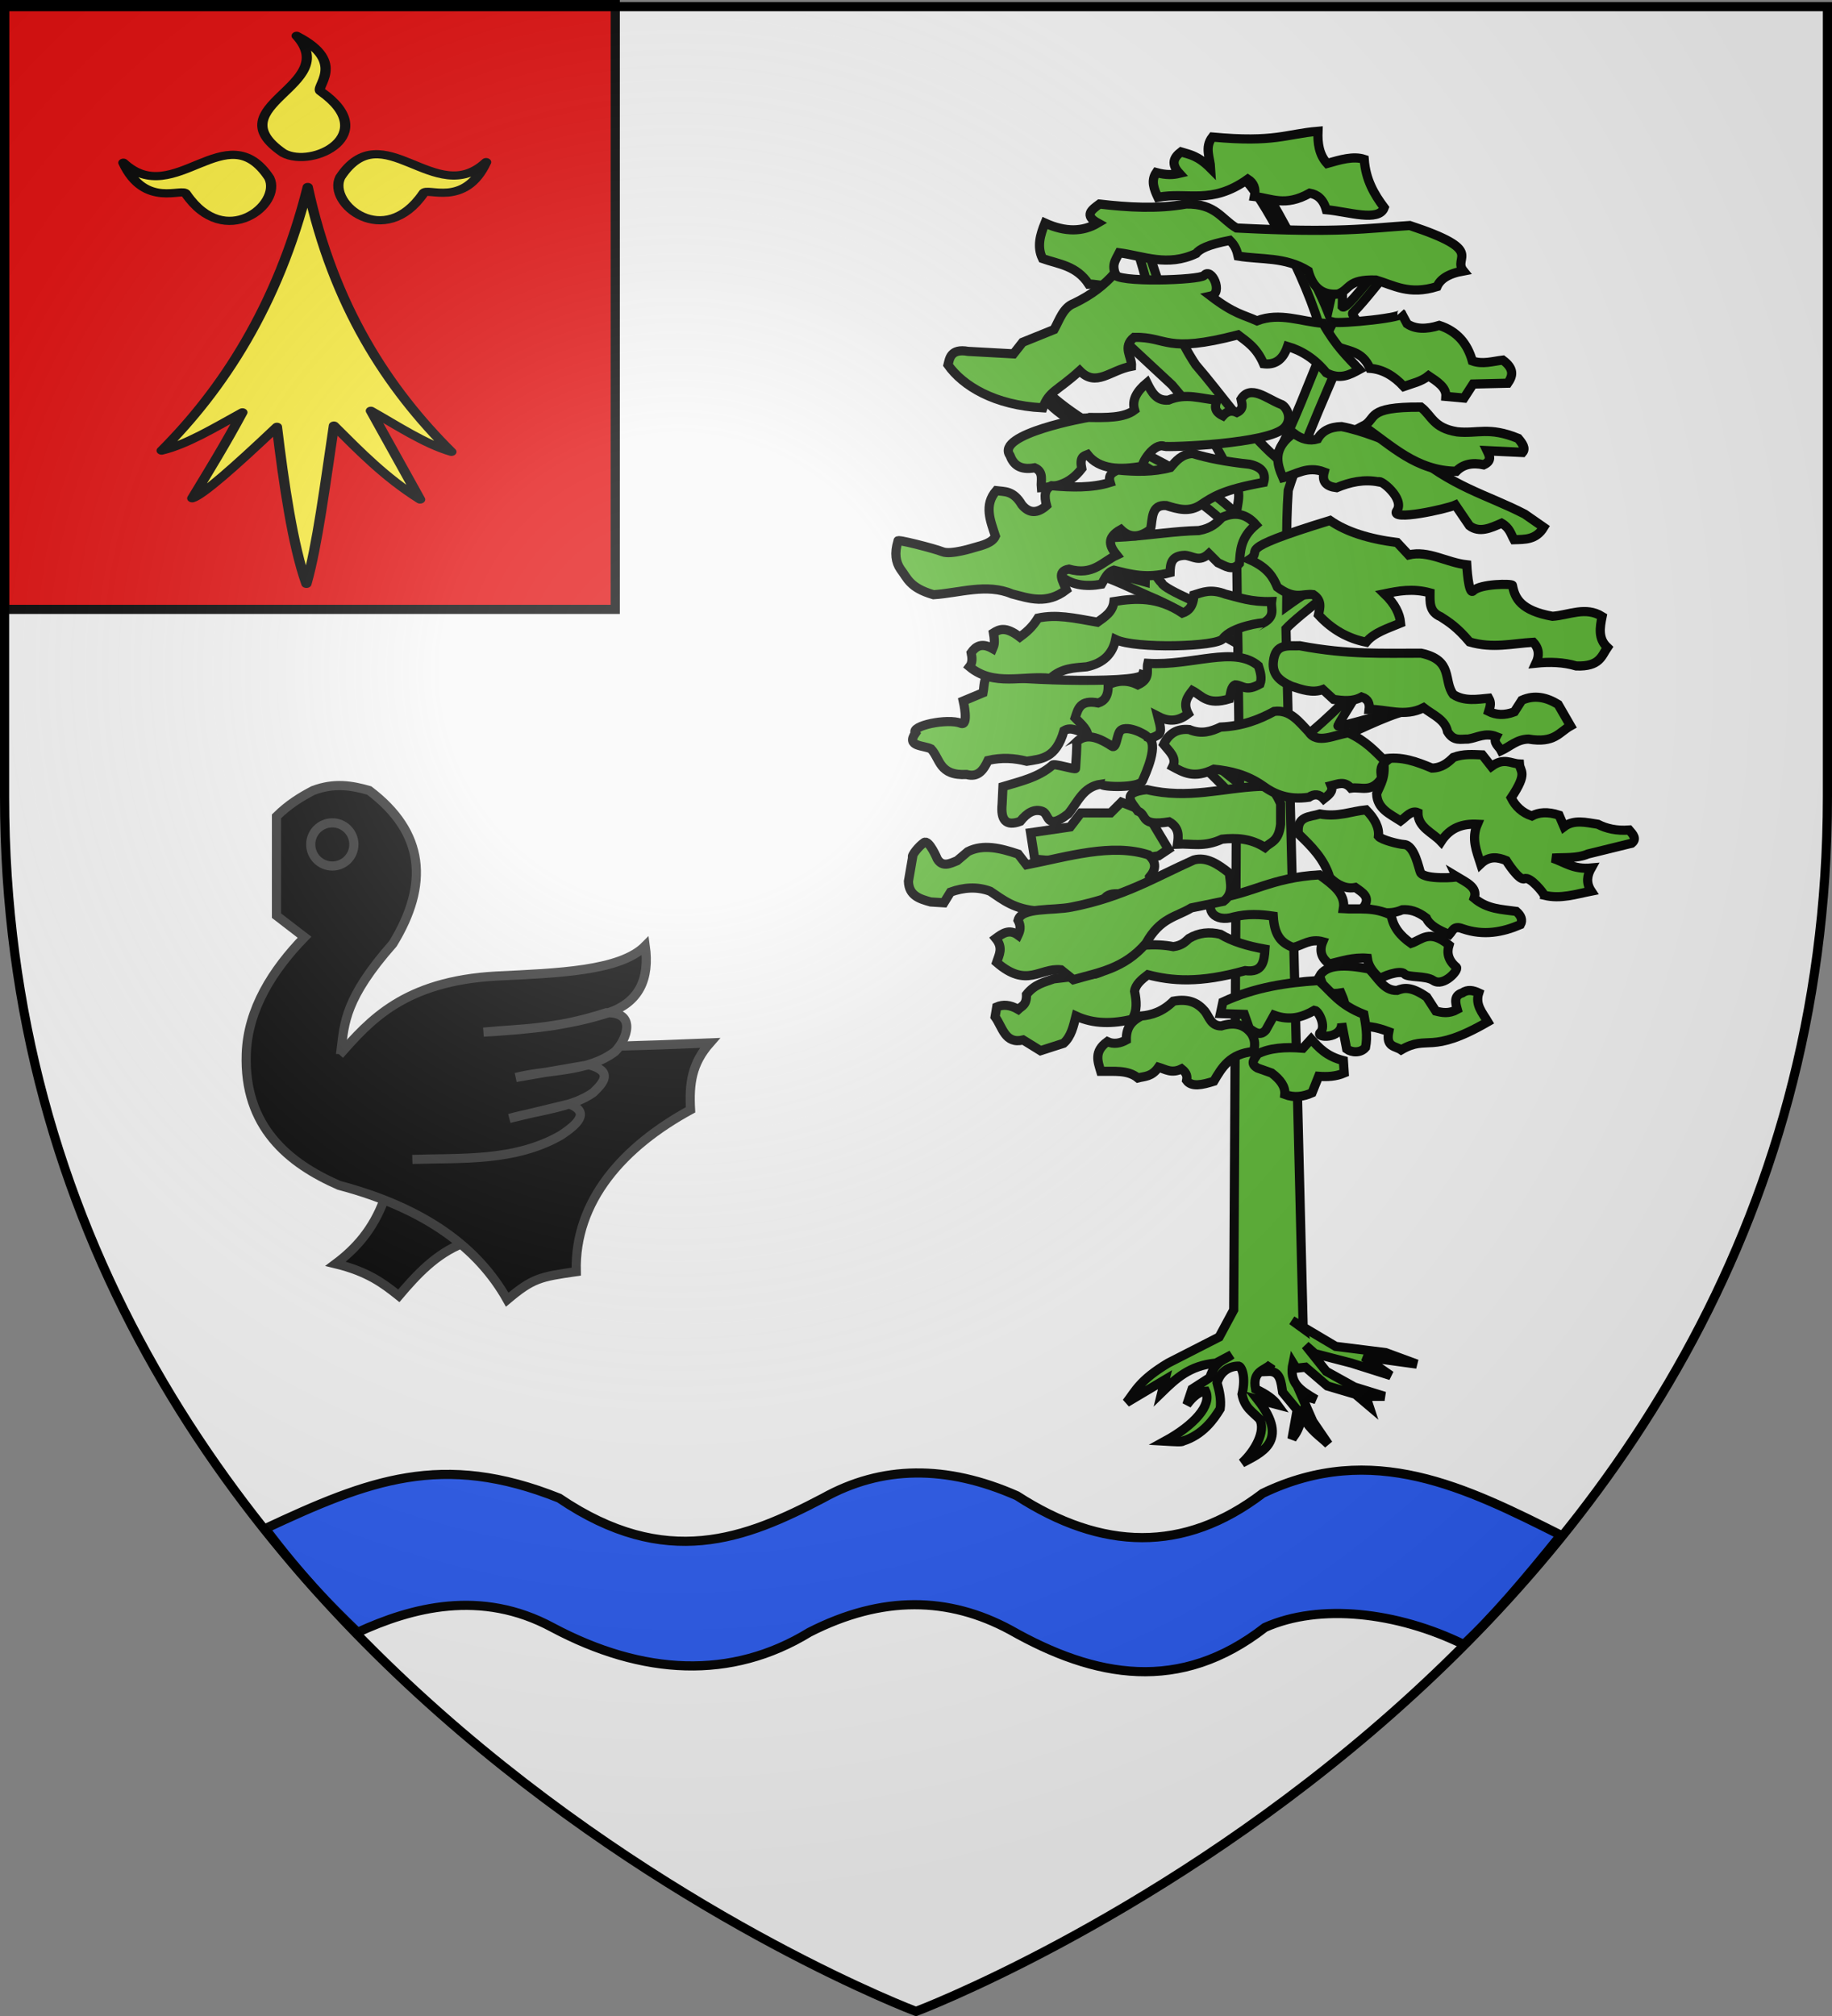 <?xml version="1.0" encoding="UTF-8" standalone="no"?>
<svg
   xmlns:dc="http://purl.org/dc/elements/1.1/"
   xmlns:cc="http://creativecommons.org/ns#"
   xmlns:rdf="http://www.w3.org/1999/02/22-rdf-syntax-ns#"
   xmlns:svg="http://www.w3.org/2000/svg"
   xmlns="http://www.w3.org/2000/svg"
   xmlns:xlink="http://www.w3.org/1999/xlink"
   xmlns:sodipodi="http://sodipodi.sourceforge.net/DTD/sodipodi-0.dtd"
   xmlns:inkscape="http://www.inkscape.org/namespaces/inkscape"
   height="660"
   width="600"
   version="1.0"
   id="svg2"
   sodipodi:version="0.32"
   inkscape:version="0.46"
   sodipodi:docname="Blason_ville_fr_Péaule_(Morbihan).svg"
   sodipodi:docbase="C:\Documents and Settings\Moi\Bureau\PROVISOIRE\HERALDIQUE\A insérer"
   inkscape:export-filename="/Users/olivier/Desktop/Blason Rouge/Blason_Vide_3D.png"
   inkscape:export-xdpi="144"
   inkscape:export-ydpi="144"
   inkscape:output_extension="org.inkscape.output.svg.inkscape">
  <rect width="100%" height="100%" fill="#808080" stroke="none"/>
  <sodipodi:namedview
     inkscape:window-height="977"
     inkscape:window-width="1280"
     inkscape:pageshadow="2"
     inkscape:pageopacity="0.0"
     guidetolerance="10.0"
     gridtolerance="10.0"
     objecttolerance="10000"
     borderopacity="1.0"
     bordercolor="#666666"
     pagecolor="#ffffff"
     id="base"
     showgrid="false"
     height="660px"
     inkscape:zoom="1.1621207"
     inkscape:cx="300.00014"
     inkscape:cy="330.00015"
     inkscape:window-x="-4"
     inkscape:window-y="-4"
     inkscape:current-layer="layer3"
     showguides="true"
     inkscape:guide-bbox="true"
     inkscape:object-paths="true"
     inkscape:snap-bbox="true"
     inkscape:snap-nodes="false"
     inkscape:object-nodes="true"
     inkscape:bbox-nodes="true"
     inkscape:snap-global="false" />
  <desc
     id="desc4">Flag of Canton of Valais (Wallis)</desc>
  <defs
     id="defs6">
    <linearGradient
       id="linearGradient2893">
      <stop
         style="stop-color:white;stop-opacity:0.314;"
         offset="0"
         id="stop2895" />
      <stop
         id="stop2897"
         offset="0.19"
         style="stop-color:white;stop-opacity:0.251;" />
      <stop
         style="stop-color:#6b6b6b;stop-opacity:0.125;"
         offset="0.6"
         id="stop2901" />
      <stop
         style="stop-color:black;stop-opacity:0.125;"
         offset="1"
         id="stop2899" />
    </linearGradient>
    <radialGradient
       inkscape:collect="always"
       xlink:href="#linearGradient2893"
       id="radialGradient3163"
       gradientUnits="userSpaceOnUse"
       gradientTransform="matrix(1.353,0,0,1.349,-77.629,-85.747)"
       cx="221.445"
       cy="226.331"
       fx="221.445"
       fy="226.331"
       r="300" />
  </defs>
  <g
     inkscape:groupmode="layer"
     id="layer3"
     inkscape:label="Fond écu"
     style="display:inline">
    <path
       id="path2855"
       style="opacity:1;fill:#ffffff;fill-opacity:0.941;fill-rule:evenodd;stroke:none;stroke-width:1px;stroke-linecap:butt;stroke-linejoin:miter;stroke-opacity:1"
       d="M 300,658.5 C 300,658.5 598.5,546.18 598.5,260.728 C 598.5,-24.723 598.5,2.176 598.5,2.176 L 1.5,2.176 L 1.5,260.728 C 1.5,546.18 300,658.5 300,658.5 z"
       sodipodi:nodetypes="cccccc" />
    <g
       id="g17683"
       inkscape:label="Fond écu"
       style="display:inline"
       transform="translate(163.485,-373.889)">
      <g
         transform="translate(1400,-5.6023842e-4)"
         id="g12820" />
      <g
         transform="translate(579.77,-597.725)"
         id="g3645">
        <g
           transform="translate(109.318,303.367)"
           id="g7133" />
      </g>
      <g
         transform="translate(-131.326,9.233)"
         id="g6129"
         style="display:inline" />
      <g
         id="g20265"
         inkscape:label="Meubles"
         style="display:inline"
         transform="translate(700,-2.8023842e-4)" />
    </g>
    <g
       id="g17704"
       inkscape:label="Reflet final"
       transform="translate(163.485,-373.889)" />
    <g
       id="g17706"
       inkscape:label="Contour final"
       transform="translate(163.485,-373.889)" />
    <rect
       style="display:inline;opacity:1;fill:#e20909;fill-opacity:1;stroke:#000000;stroke-width:3;stroke-miterlimit:4;stroke-dasharray:none;stroke-opacity:1"
       id="rect27310"
       width="200"
       height="198"
       x="1.5"
       y="1.5" />
    <path
       sodipodi:nodetypes="ccccccccccccc"
       id="path2118"
       d="M 86.885,500.424 C 120.707,484.618 144.782,475.12 183.134,490.459 C 218.139,514.167 244.213,503.74 269.54,490.459 C 288.741,479.739 309.913,479.488 333.052,489.675 C 360.838,507.628 387.733,508.564 413.55,488.891 C 449.476,471.625 480.292,487.083 511.166,502.568 C 499.284,517.293 489.006,529.396 479.377,538.371 C 457.586,527.698 432.175,524.815 414.288,532.797 C 386.471,554.462 358.654,549.387 330.837,533.581 C 310.82,522.794 289.064,522.16 265.109,534.365 C 239.543,550.039 210.483,548.546 180.919,532.797 C 157.476,520.141 134.714,526.313 117.131,534.394 C 107.725,525.293 99.049,516.579 86.885,500.424 z"
       style="display:inline;fill:#2b5df2;fill-opacity:1;fill-rule:evenodd;stroke:#000000;stroke-width:3;stroke-linecap:butt;stroke-linejoin:miter;stroke-miterlimit:4;stroke-dasharray:none;stroke-opacity:1" />
  </g>
  <g
     inkscape:groupmode="layer"
     id="layer4"
     inkscape:label="Meubles"
     style="display:inline">
    <g
       id="g32232"
       transform="matrix(1,0,0,0.8,39.503,10.911)"
       style="fill:#fcef3c;stroke:#000000;stroke-width:3.354;stroke-miterlimit:4;stroke-dasharray:none;stroke-opacity:1">
      <g
         transform="translate(-684.394,-94.79)"
         style="fill:#fcef3c;stroke:#000000;stroke-width:3.354;stroke-miterlimit:4;stroke-dasharray:none;stroke-opacity:1;display:inline"
         inkscape:label="Fond écu"
         id="g32234">
        <g
           id="g32236"
           transform="translate(1400,-5.6023842e-4)"
           style="fill:#fcef3c;stroke:#000000;stroke-width:3.354;stroke-miterlimit:4;stroke-dasharray:none;stroke-opacity:1" />
        <g
           id="g32238"
           transform="translate(579.77,-597.725)"
           style="fill:#fcef3c;stroke:#000000;stroke-width:3.354;stroke-miterlimit:4;stroke-dasharray:none;stroke-opacity:1">
          <g
             id="g32240"
             transform="translate(109.318,303.367)"
             style="fill:#fcef3c;stroke:#000000;stroke-width:3.354;stroke-miterlimit:4;stroke-dasharray:none;stroke-opacity:1" />
        </g>
        <g
           style="fill:#fcef3c;stroke:#000000;stroke-width:3.354;stroke-miterlimit:4;stroke-dasharray:none;stroke-opacity:1;display:inline"
           id="g32242"
           transform="translate(-131.326,9.233)" />
        <g
           transform="translate(700,-2.8023842e-4)"
           style="fill:#fcef3c;stroke:#000000;stroke-width:3.354;stroke-miterlimit:4;stroke-dasharray:none;stroke-opacity:1;display:inline"
           inkscape:label="Meubles"
           id="g32244" />
      </g>
      <g
         transform="translate(-684.394,-94.79)"
         style="fill:#fcef3c;stroke:#000000;stroke-width:3.354;stroke-miterlimit:4;stroke-dasharray:none;stroke-opacity:1;display:inline"
         inkscape:label="Meubles"
         id="g32246">
        <g
           id="g50302"
           transform="translate(3633.79,816.71)"
           style="fill:#fcef3c;stroke:#000000;stroke-width:3.354;stroke-miterlimit:4;stroke-dasharray:none;stroke-opacity:1" />
        <g
           id="g50306"
           transform="translate(2813.56,218.986)"
           style="fill:#fcef3c;stroke:#000000;stroke-width:3.354;stroke-miterlimit:4;stroke-dasharray:none;stroke-opacity:1">
          <g
             id="g50308"
             transform="translate(109.318,303.367)"
             style="fill:#fcef3c;stroke:#000000;stroke-width:3.354;stroke-miterlimit:4;stroke-dasharray:none;stroke-opacity:1" />
        </g>
        <g
           style="fill:#fcef3c;stroke:#000000;stroke-width:3.354;stroke-miterlimit:4;stroke-dasharray:none;stroke-opacity:1;display:inline"
           id="g50310"
           transform="translate(2102.465,825.944)" />
        <g
           transform="translate(2933.79,816.711)"
           style="fill:#fcef3c;stroke:#000000;stroke-width:3.354;stroke-miterlimit:4;stroke-dasharray:none;stroke-opacity:1;display:inline"
           inkscape:label="Meubles"
           id="g50312" />
        <g
           id="g4387"
           inkscape:label="Meubles"
           style="fill:#fcef3c;stroke:#000000;stroke-width:3.354;stroke-miterlimit:4;stroke-dasharray:none;stroke-opacity:1;display:inline"
           transform="translate(2233.79,816.711)" />
        <g
           inkscape:tile-y0="35.930804"
           inkscape:tile-x0="55.51442"
           id="use18536"
           style="fill:#fcef3c;stroke:#000000;stroke-width:4.83;stroke-miterlimit:4;stroke-dasharray:none;stroke-opacity:1;display:inline"
           transform="matrix(0.694,0,0,0.694,483.951,63.552)">
          <g
             id="g4543"
             style="fill:#fcef3c;fill-opacity:1;stroke:#000000;stroke-width:4.83;stroke-miterlimit:4;stroke-dasharray:none;stroke-opacity:1">
            <path
               id="path4545"
               style="fill:#fcef3c;fill-opacity:1;fill-rule:evenodd;stroke:#000000;stroke-width:4.83;stroke-linecap:round;stroke-linejoin:round;stroke-miterlimit:4;stroke-dasharray:none;stroke-opacity:1"
               d="M 377.128,135.622 C 363.027,205.733 336.74,255.374 308.184,291.061 C 320.054,287.499 333.399,277.371 346.301,268.511 C 338.411,286.896 330.52,302.956 322.63,319.179 C 327.341,317.431 342.291,301.057 362.595,277.033 C 365.778,310.06 370.082,347.255 376.512,369.649 C 381.631,347.291 385.418,310.285 389.481,276.307 C 401.722,291.501 413.611,306.872 430.173,319.905 L 406.92,267.587 C 418.927,275.985 432.195,287.102 444.927,291.788 C 414.738,254.32 389.317,205.741 377.128,135.622 z" />
            <path
               id="path4547"
               style="fill:#fcef3c;fill-opacity:1;fill-rule:evenodd;stroke:#000000;stroke-width:4.83;stroke-linecap:round;stroke-linejoin:round;stroke-miterlimit:4;stroke-dasharray:none;stroke-opacity:1"
               d="M 319.723,139.698 C 318.427,135.62 300.185,148.673 290.128,121.31 C 314.12,148.894 338.908,92.269 358.962,130.251 C 365.151,145.922 338.04,173.112 319.723,139.698 z" />
            <path
               id="path4549"
               style="fill:#fcef3c;fill-opacity:1;fill-rule:evenodd;stroke:#000000;stroke-width:4.83;stroke-linecap:round;stroke-linejoin:round;stroke-miterlimit:4;stroke-dasharray:none;stroke-opacity:1;display:inline"
               d="M 431.716,139.348 C 433.012,135.27 451.253,148.323 461.311,120.961 C 437.319,148.545 412.53,91.919 392.477,129.902 C 386.288,145.572 413.399,172.762 431.716,139.348 z" />
            <path
               id="path4551"
               style="fill:#fcef3c;fill-opacity:1;fill-rule:evenodd;stroke:#000000;stroke-width:4.83;stroke-linecap:round;stroke-linejoin:round;stroke-miterlimit:4;stroke-dasharray:none;stroke-opacity:1;display:inline"
               d="M 383.382,79.375 C 379.685,77.221 396.403,62.265 371.894,46.481 C 393.58,75.912 332.91,87.752 365.604,115.608 C 379.547,125.066 411.996,104.539 383.382,79.375 z" />
          </g>
        </g>
      </g>
      <g
         transform="translate(-684.394,-94.79)"
         inkscape:label="Reflet final"
         id="g32260"
         style="fill:#fcef3c;stroke:#000000;stroke-width:3.354;stroke-miterlimit:4;stroke-dasharray:none;stroke-opacity:1" />
      <g
         transform="translate(-684.394,-94.79)"
         inkscape:label="Contour final"
         id="g32262"
         style="fill:#fcef3c;stroke:#000000;stroke-width:3.354;stroke-miterlimit:4;stroke-dasharray:none;stroke-opacity:1" />
    </g>
    <g
       id="g5197"
       style="fill:#000000;fill-opacity:1;stroke:#313131;stroke-width:2.938;stroke-miterlimit:4;stroke-dasharray:none;stroke-opacity:1;display:inline"
       transform="matrix(1.021,0,0,1.021,272.777,108.321)">
      <path
         id="path5199"
         style="fill:#000000;fill-opacity:1;fill-rule:evenodd;stroke:#313131;stroke-width:2.938;stroke-linecap:butt;stroke-linejoin:miter;stroke-miterlimit:4;stroke-dasharray:none;stroke-opacity:1"
         d="M -143.977,278.607 C -147.544,288.266 -153.145,294.367 -159.506,299.137 C -149.13,301.654 -144.122,305.513 -139.239,309.403 C -133.405,302.525 -127.306,295.98 -118.708,292.557 L -118.445,278.87 L -143.977,278.607 z" />
      <path
         id="path5201"
         style="fill:#000000;fill-opacity:1;fill-rule:evenodd;stroke:#313131;stroke-width:2.938;stroke-linecap:butt;stroke-linejoin:miter;stroke-miterlimit:4;stroke-dasharray:none;stroke-opacity:1"
         d="M -178.483,155.681 C -174.563,151.799 -170.643,149.436 -166.723,147.379 C -159.864,144.79 -154.209,145.812 -148.736,147.379 C -130.859,160.875 -129.497,177.468 -141.126,196.497 C -156.489,213.939 -156.683,221.901 -157.729,230.395 C -120.393,230.402 -82.238,230.136 -39.432,228.319 C -45.276,234.968 -46.123,241.346 -45.659,249.765 C -67.158,261.499 -82.897,278.88 -82.324,301.65 C -93.971,303.321 -96.292,303.774 -104.461,310.643 C -113.768,294.081 -130.68,281.322 -158.421,273.978 C -174.568,266.921 -189.01,255.202 -188.168,231.778 C -187.654,217.466 -179.676,204.894 -169.49,194.421 L -178.483,187.504 L -178.483,155.681 z" />
      <path
         id="path5203"
         style="fill:#000000;fill-opacity:1;fill-rule:nonzero;stroke:#313131;stroke-width:2.938;stroke-linecap:butt;stroke-linejoin:miter;marker:none;marker-start:none;marker-mid:none;marker-end:none;stroke-miterlimit:4;stroke-dasharray:none;stroke-dashoffset:0;stroke-opacity:1;visibility:visible;display:inline;overflow:visible"
         transform="translate(2,0)"
         d="M -155.654,164.674 C -155.651,168.497 -158.749,171.598 -162.572,171.598 C -166.395,171.598 -169.493,168.497 -169.49,164.674 C -169.493,160.851 -166.395,157.751 -162.572,157.751 C -158.749,157.751 -155.651,160.851 -155.654,164.674 z" />
      <path
         id="path5205"
         style="fill:#000000;fill-opacity:1;fill-rule:evenodd;stroke:#313131;stroke-width:2.938;stroke-linecap:butt;stroke-linejoin:miter;stroke-miterlimit:4;stroke-dasharray:none;stroke-opacity:1"
         d="M -158.235,232.123 C -148.562,221.179 -137.594,208.506 -107.92,206.874 C -88.319,205.924 -68.194,205.299 -60.186,197.189 C -58.689,207.893 -62.217,215.298 -71.947,218.634 C -85.103,222.894 -98.569,224.058 -112.071,224.86 C -99.888,223.678 -89.399,224.068 -72.639,218.634 C -62.89,218.357 -65.951,227.098 -69.871,231.087 C -78.931,237.878 -91.05,236.716 -101.694,239.388 L -78.173,235.335 C -70.513,237.451 -73.388,240.905 -76.823,244.197 C -83.477,249.04 -94.528,249.953 -103.769,252.532 L -84.531,247.889 C -77.636,250.594 -82.109,254.512 -87.2,257.901 C -102.035,266.424 -119.191,265.149 -134.9,265.676" />
    </g>
    <g
       style="fill:#000000;fill-opacity:1;stroke:#313131;stroke-width:2.288;stroke-miterlimit:4;stroke-dasharray:none;stroke-opacity:1"
       id="g5207"
       inkscape:label="Meubles"
       transform="matrix(1.311,0,0,1.311,-236.832,228.344)" />
    <g
       style="fill:#000000;fill-opacity:1;stroke:#313131;stroke-width:2.288;stroke-miterlimit:4;stroke-dasharray:none;stroke-opacity:1"
       id="g5209"
       inkscape:label="Reflet final"
       transform="matrix(1.311,0,0,1.311,-236.832,228.344)" />
    <g
       style="fill:#000000;fill-opacity:1;stroke:#313131;stroke-width:2.288;stroke-miterlimit:4;stroke-dasharray:none;stroke-opacity:1"
       id="g5211"
       inkscape:label="Contour final"
       transform="matrix(1.311,0,0,1.311,-236.832,228.344)" />
    <g
       id="g4634">
      <g
         id="g36475"
         style="fill:#5ab532;stroke:#000000;stroke-width:4.167;stroke-miterlimit:4;stroke-dasharray:none;stroke-opacity:1;display:inline"
         transform="matrix(0.72,0,0,0.72,135.985,-174.95)">
        <g
           id="g1892"
           style="fill:#5ab532;fill-opacity:1;stroke:#000000;stroke-width:4.167;stroke-miterlimit:4;stroke-dasharray:none;stroke-opacity:1">
          <path
             sodipodi:nodetypes="ccccccc"
             id="path1890"
             style="fill:#5ab532;fill-opacity:1;fill-rule:evenodd;stroke:#000000;stroke-width:4.167;stroke-linecap:butt;stroke-linejoin:miter;stroke-miterlimit:4;stroke-dasharray:none;stroke-opacity:1"
             d="M 395.678,585.298 L 395.98,595.521 C 403.514,590.133 409.916,583.614 418.582,579.358 C 423.975,577.373 442.404,567.994 450.149,566.479 C 451.22,563.887 417.411,575.164 419.845,572.792 C 421.267,569.417 432.017,554.117 429.946,553.6 C 420.978,564.941 404.152,579.098 395.678,585.298 z" />
          <path
             id="path1886"
             style="fill:#5ab532;fill-opacity:1;fill-rule:evenodd;stroke:#000000;stroke-width:4.167;stroke-linecap:butt;stroke-linejoin:miter;stroke-miterlimit:4;stroke-dasharray:none;stroke-opacity:1"
             transform="translate(217.597,244.77)"
             d="M 161.125,81.312 C 169.521,90.67 191.185,130.794 195.969,155.438 C 188.637,172.391 182.374,190.401 173.844,206.156 C 160.288,194.228 149.549,178.079 137.406,164.031 C 123.041,142.419 118.983,117.049 109.906,97.25 C 108.684,95.766 106.93,95.318 105.25,94.75 C 110.493,110.611 119.81,137.336 118.125,149.031 C 117.053,149.771 114.64,149.359 100.438,138.844 C 99.649,141.277 98.428,143.48 96.688,145.438 L 126.688,173.312 C 140.406,189.265 149.427,204.519 156.688,221.156 C 157.615,224.145 156.246,228.284 155.969,231.875 C 130.641,207.154 93.13,199.198 68.125,174.75 C 68.121,178.357 68.603,178.392 69.438,179.969 C 75.398,191.235 142.412,221.305 155.969,242.594 L 157.406,354.75 L 144.562,344.531 C 144.405,344.112 140.189,346.244 142.031,347.906 C 144.99,350.576 152.244,358.008 155.969,361.875 L 154.719,593.844 L 148.094,606.156 L 124.906,618 C 111.926,625.815 110.145,630.555 105.969,635.969 L 123.469,625.562 L 122.062,631.25 C 128.326,625.167 134.601,619.118 146.656,618 L 153.781,614.219 C 150.764,616.61 146.418,616.716 143.844,624.625 L 135.781,629.812 L 133.406,636.938 C 136.247,633.103 139.097,630.88 141.938,630.781 C 144.959,637.182 136.543,646.358 123.469,653.5 C 127.232,653.716 131.377,654.006 131.531,653.5 C 140.663,650.692 145.628,643.588 148.562,638.812 C 149.104,634.868 148.293,630.945 147.156,627 C 148.682,621.496 153.148,619.29 157.094,619.406 C 158.252,619.755 160.402,624.129 158.5,632.188 C 159.65,638.274 163.151,640.027 166.562,643.562 C 169.382,648.994 164.418,658.023 158.5,663.438 C 166.747,658.962 180.65,653.801 165.594,634.562 L 174.594,636.938 C 172.88,634.571 169.757,632.179 164.656,629.812 C 163.061,621.402 168.756,621.525 171.75,618.469 L 170.344,621.781 C 175.996,621.494 176.222,626.632 176.969,631.25 L 183.594,639.281 L 181.219,652.562 C 182.647,650.138 183.758,650.029 185.969,642.125 C 189.914,649.032 193.836,651.056 197.781,654.906 L 190.688,644.5 L 185.5,632.656 L 192.125,634.562 C 184.923,630.298 179.734,627.21 181.688,618 L 183.125,620.344 L 187.375,619.875 L 197.312,628.406 L 210.094,632.188 L 216.25,637.406 L 214.844,633.125 L 223.344,633.125 L 209.625,628.875 L 196.844,621.781 L 187.375,609.938 L 191.656,613.719 L 208.219,618 L 226.188,623.688 L 213.875,615.156 L 238.031,618.469 L 223.844,613.25 L 201.094,610.406 L 186.312,601.625 C 186.353,601.875 186.396,602.125 186.438,602.375 L 181.219,598.594 L 186.312,601.625 L 178.5,284.094 C 184.419,277.719 210.043,258.27 218.812,253.625 C 226.94,249.321 221.545,250.944 220.969,248.906 C 206.921,256.487 192.891,263.733 178.844,273.906 C 179.082,256.329 178.282,238.733 179.531,221.156 C 186.258,200.076 199.582,170.35 209.344,147.969 C 207.425,151.487 228.464,161.385 225.25,158.312 C 223.415,157.978 207.884,142.45 208.812,140.594 C 222.17,127.118 231.505,107.919 248.125,106.875 L 244.875,105.125 C 229.416,102.67 206.901,140.785 204.094,137.656 C 204.379,127.732 204.2,118.825 202.125,114.094 C 201.267,124.381 199.332,131.992 197.562,140 C 191.925,125.95 175.117,94.51 168.812,84.5 C 167.383,82.23 162.201,82.003 161.125,81.312 z" />
          <path
             id="path1888"
             style="fill:#5ab532;fill-opacity:1;fill-rule:evenodd;stroke:#000000;stroke-width:4.167;stroke-linecap:butt;stroke-linejoin:miter;stroke-miterlimit:4;stroke-dasharray:none;stroke-opacity:1"
             d="M 374.135,535.795 L 374.009,525.694 C 362.795,519.67 340.841,511.397 339.538,508.016 C 335.445,504.497 330.109,488.36 324.006,484.404 C 328.848,494.153 332.274,502.581 332.088,507.637 L 307.213,500.819 C 306.766,501.408 306.412,501.997 305.319,502.587 C 317.189,505.868 326.969,511.241 337.643,515.719 C 348.814,520.755 361.97,529.101 374.135,535.795 z" />
        </g>
      </g>
      <g
         id="g4604">
        <path
           style="fill:#5ab532;fill-opacity:1;stroke:#000000;stroke-width:3;stroke-miterlimit:4;stroke-dasharray:none;stroke-opacity:1"
           d="M 436.508,105.451 C 438.956,106.137 461.04,103.945 458.944,102.478 L 460.836,105.992 C 463.462,107.769 467.003,107.901 471.378,106.532 C 477.167,108.403 480.593,112.441 482.19,118.155 C 485.523,119.37 488.857,118.287 492.191,117.885 C 496.159,120.836 495.369,123.193 493.813,125.454 L 482.46,125.724 L 479.487,130.319 L 473.54,129.778 C 473.729,126.832 470.733,124.948 467.864,123.021 C 465.426,124.987 462.513,125.529 459.755,126.535 C 456.547,123.094 452.928,120.886 448.672,120.588 C 446.061,114.635 441.468,115.125 437.59,113.29 C 432.49,110.414 435.819,108.006 436.508,105.451 z"
           id="path4477"
           sodipodi:nodetypes="ccccccccccccccc" />
        <path
           style="fill:#5ab532;fill-opacity:1;stroke:#000000;stroke-width:3;stroke-miterlimit:4;stroke-dasharray:none;stroke-opacity:1"
           d="M 453.35,67.987 C 450.097,63.647 447.284,58.922 446.797,52.162 C 443.206,50.99 438.903,52.308 434.633,53.513 C 432.011,50.611 431.503,46.916 431.66,42.972 C 421.081,43.871 417.602,46.766 397.061,44.864 C 394.411,48.287 396.339,51.711 396.52,55.135 C 392.302,50.896 389.672,50.629 386.789,49.729 C 384.465,51.5 383.364,53.597 386.249,56.757 C 384.285,57.226 382.031,57.405 378.68,56.487 C 376.861,59.19 377.953,61.893 379.221,64.596 C 389.003,62.73 396.673,67.201 408.684,58.649 C 410.589,59.864 411.387,61.712 410.846,64.325 C 416.407,64.917 420.819,67.807 428.957,63.244 C 431.37,63.671 433.344,65.087 434.363,68.65 C 441.552,69.29 451.576,72.762 453.35,67.987 z"
           id="path4473"
           sodipodi:nodetypes="ccccccccccccccc" />
        <path
           style="fill:#5ab532;fill-opacity:1;stroke:#000000;stroke-width:3;stroke-miterlimit:4;stroke-dasharray:none;stroke-opacity:1"
           d="M 479.287,88.698 C 475.563,84.113 486.942,82.155 461.717,73.831 C 447.594,74.741 438.89,76.374 404.954,74.642 C 399.968,71.689 398.139,66.632 388.465,66.803 C 379.005,68.482 369.544,67.895 360.084,66.803 C 357.569,68.653 354.907,70.489 359.543,73.02 C 354.637,75.947 348.897,76.036 342.244,73.02 C 340.684,76.895 339.544,80.769 341.433,84.643 C 346.756,86.534 352.551,86.892 356.57,93.023 C 359.887,92.835 363.972,95.141 366.03,90.86 C 363.529,87.182 365.399,85.094 366.571,82.751 C 374.711,83.858 382.28,87.393 391.709,83.021 C 392.867,81.58 395.388,80.138 402.791,78.697 C 404.539,80.408 405.13,82.12 405.494,83.832 C 413.153,85.099 420.812,83.999 428.47,88.698 C 430.053,94.543 433.474,96.71 438.201,96.266 C 442.344,94.734 441.115,91.411 450.635,91.671 C 456.561,93.43 461.432,96.666 470.637,93.834 C 471.66,91.501 474.08,89.635 479.287,88.698 z"
           id="path4475"
           sodipodi:nodetypes="ccccccccccccccccccc" />
        <path
           style="fill:#5ab532;fill-opacity:1;stroke:#000000;stroke-width:3;stroke-miterlimit:4;stroke-dasharray:none;stroke-opacity:1"
           d="M 310.478,119.466 C 315.312,126.28 325.632,132.71 341.562,133.521 C 343.575,127.959 346.202,128.114 353.621,121.367 C 359.016,126.908 363.476,121.241 370.592,119.899 C 370.744,116.746 367.495,113.592 371.402,110.439 C 382.577,110.253 381.453,115.909 405.461,109.628 C 408.445,111.922 411.527,113.773 413.84,119.088 C 417.219,119.493 420.043,118.235 421.679,113.412 C 426.412,114.801 430.699,117.528 434.383,122.062 C 438.898,124.435 442.044,122.7 445.195,120.981 C 441.322,116.847 437.509,113.32 433.302,105.844 C 426.119,105.3 419.171,102.163 411.678,105.033 C 407.196,103.006 404.231,102.8 396.541,96.924 C 400.736,96.012 396.8,87.312 394.378,90.166 C 393.045,91.737 365.109,92.717 364.915,89.625 C 361.715,93.173 357.658,96.506 351.67,99.356 C 348.239,100.662 347.025,104.628 345.225,107.891 L 334.912,112.061 L 331.938,115.845 L 317.072,115.034 C 311.246,113.992 310.979,117.512 310.478,119.466 z"
           id="path3701"
           sodipodi:nodetypes="cccccccccccccsccccccc" />
        <path
           style="fill:#5ab532;fill-opacity:1;stroke:#000000;stroke-width:3;stroke-miterlimit:4;stroke-dasharray:none;stroke-opacity:1"
           d="M 330.772,149.092 C 325.803,142.042 356.326,136.623 356.451,136.658 C 362.281,136.744 368.143,136.866 371.588,134.225 C 370.58,130.859 372.469,127.975 375.642,125.305 C 377.16,128.375 378.756,131.334 382.67,130.982 C 388.535,128.513 393.383,130.619 398.618,130.982 C 397.897,132.817 397.453,134.626 400.51,136.118 C 402.042,134.386 403.573,134.329 405.105,135.036 C 407.489,133.836 406.753,132.246 406.457,130.711 C 409.476,125.771 414.796,130.487 419.431,132.333 C 420.936,132.668 423.655,136.638 420.783,139.902 C 415.926,145.419 382.297,146.512 381.319,146.119 C 377.929,144.757 373.556,152.035 374.291,152.606 C 366.648,153.973 359.999,153.713 356.18,148.822 C 354.931,149.323 353.508,149.534 354.288,153.417 C 350.097,158.837 345.578,159.354 341.043,159.634 C 340.81,157.309 341.994,154.512 338.881,153.147 C 333.951,154.022 331.878,152.04 330.772,149.092 z"
           id="path4479"
           sodipodi:nodetypes="ccccccccccsscccccc" />
        <path
           style="fill:#5ab532;fill-opacity:1;stroke:#000000;stroke-width:3;stroke-miterlimit:4;stroke-dasharray:none;stroke-opacity:1"
           d="M 423.682,141.82 C 426.295,143.865 428.908,144.463 431.521,143.712 C 432.947,141.174 435.486,139.749 439.36,139.657 C 446.568,141.049 453.776,144.269 460.984,146.956 C 475.747,159.699 486.783,161.793 499.367,168.31 L 505.584,172.634 C 503.045,176.805 499.406,176.577 495.853,176.689 C 494.821,174.823 494.45,172.825 491.798,171.283 C 488.175,172.861 484.54,174.595 481.257,172.094 L 476.661,165.336 C 473.761,166.642 454.96,170.782 457.47,167.228 C 460.23,163.32 452.08,156.814 451.523,157.768 C 446.731,156.825 442.181,157.816 437.738,159.66 C 434.408,159.267 432.82,157.712 433.683,154.524 C 428.078,152.403 424.517,155.396 420.168,156.416 C 418.024,151.551 416.869,146.685 423.682,141.82 z"
           id="path4481"
           sodipodi:nodetypes="ccccccccccsccccc" />
        <path
           style="fill:#5ab532;fill-opacity:1;stroke:#000000;stroke-width:3.06;stroke-miterlimit:4;stroke-dasharray:none;stroke-opacity:1"
           d="M 497.22,143.528 C 487.608,139.598 483.873,142.09 477.2,141.371 C 469.368,140.104 468.983,136.099 465.357,133.285 C 446.966,133.15 451.114,137.118 446.465,139.484 C 455.751,145.855 463.863,154.162 476.918,154.309 C 479.171,151.967 482.23,151.358 485.941,152.153 C 488.709,150.854 487.853,149.209 487.069,147.571 C 490.396,147.75 494.616,147.93 498.63,148.11 C 499.75,146.8 498.613,145.181 497.22,143.528 z"
           id="path4483"
           sodipodi:nodetypes="ccccccccc" />
        <path
           style="fill:#5ab532;fill-opacity:1;stroke:#000000;stroke-width:3;stroke-miterlimit:4;stroke-dasharray:none;stroke-opacity:1"
           d="M 411.322,171.798 C 406.257,176.032 406.235,180.267 405.916,184.502 C 403.573,187.141 401.231,185.239 398.888,184.231 L 395.915,181.258 C 392.744,184.229 390.623,181.95 388.076,181.799 C 383.549,181.903 383.284,184.63 383.211,187.475 C 375.449,189.54 370.22,187.987 364.83,186.664 C 362.45,187.424 361.853,189.522 360.776,191.259 C 355.47,192.194 350.631,191.614 346.72,188.016 C 345.039,184.288 342.449,181.539 345.098,173.149 C 360.39,178.988 376.758,174.068 392.671,173.69 C 396.785,172.93 398.516,171.149 400.24,169.365 C 404.253,167.626 408.007,167.952 411.322,171.798 z"
           id="path4491"
           sodipodi:nodetypes="ccccccccccccc" />
        <path
           style="fill:#5ab532;fill-opacity:1;stroke:#000000;stroke-width:3;stroke-miterlimit:4;stroke-dasharray:none;stroke-opacity:1"
           d="M 294.111,177.129 C 292.861,181.143 293.379,184.051 294.922,186.32 C 297.217,189.267 297.844,192.41 305.734,194.699 C 314.33,194.127 323.129,190.926 331.413,194.429 C 337.155,195.919 342.834,198.007 349.253,193.077 C 348.108,190.294 345.875,187.103 350.063,186.32 C 357.989,188.567 360.988,183.918 365.741,181.725 C 363.507,178.932 362.09,176.138 367.093,173.345 C 370.336,176.527 373.58,175.733 376.823,173.345 C 377.543,169.817 376.965,165.089 381.959,165.506 C 385.743,166.69 389.528,167.812 393.312,165.236 C 397.064,162.803 400.264,160.371 413.855,157.938 C 414.697,154.938 413.311,152.894 409.26,151.991 C 401.562,151.19 395.512,149.977 390.609,148.477 C 387.028,148.631 385.19,150.877 383.311,153.073 C 377.748,154.567 371.921,154.473 366.011,153.883 C 364.4,154.663 362.8,155.451 363.579,157.938 C 357.604,159.779 351.053,159.599 344.387,159.019 C 342.103,160.019 341.912,162.414 342.765,165.506 C 339.713,168.21 337.009,168.126 334.656,165.236 C 331.863,160.533 329.07,161.004 326.277,160.641 C 322.181,165.361 324.357,170.45 326.006,175.508 C 325.04,177.686 321.989,178.476 318.979,179.292 C 318.979,179.292 311.41,181.725 308.707,180.643 C 306.004,179.562 293.3,176.319 294.111,177.129 z"
           id="path4485"
           sodipodi:nodetypes="cccccccccccccccccccccccsc" />
        <path
           style="fill:#5ab532;fill-opacity:1;stroke:#000000;stroke-width:3;stroke-miterlimit:4;stroke-dasharray:none;stroke-opacity:1"
           d="M 409.228,183.178 C 414.462,179.778 402.149,180.64 435.592,170.389 C 440.861,174.087 448.278,176.441 457.577,177.617 L 461.358,181.675 C 467.797,180.097 473.759,184.187 480.37,184.901 C 480.37,184.901 480.932,195.05 482.482,193.448 C 484.819,191.036 495.386,191.043 495.344,191.638 C 496.136,195.936 498.155,199.918 508.455,201.768 C 513.868,201.399 519.246,198.434 524.709,201.821 C 523.976,205.463 523.346,209.086 526.438,211.967 C 524.521,214.771 523.953,218.292 516.26,218.029 C 512.109,216.796 507.668,216.621 503.047,217.105 C 504.143,214.77 504.228,212.476 502.17,210.27 C 495.339,210.643 488.919,212.399 481.313,210.166 C 477.157,205.263 474.539,203.652 471.864,201.919 C 468.043,200.295 468.335,197.138 468.348,194.086 C 462.574,192.533 458.003,193.474 453.423,194.397 C 456.856,197.708 458.417,200.888 458.714,203.98 C 454.571,205.711 450.024,207.07 447.438,210.236 C 441.599,209.053 436.332,206.231 431.806,201.285 C 432.308,198.941 433.029,196.568 430.102,194.663 C 426.4,194.225 424.276,196.555 418.35,192.216 C 416.986,189.082 415.423,185.963 409.228,183.178 z"
           id="path4487"
           sodipodi:nodetypes="cccccsccccccccccccccccc" />
        <path
           style="fill:#5ab532;fill-opacity:1;stroke:#000000;stroke-width:3;stroke-miterlimit:4;stroke-dasharray:none;stroke-opacity:1"
           d="M 374.135,220.844 C 372.925,224.235 325.083,222.349 326.021,220.844 C 321.876,220.287 322.505,224.07 321.967,226.791 L 315.48,229.494 C 315.48,229.494 317.426,237.906 314.669,236.792 C 310.403,235.069 297.968,237.591 299.802,240.036 C 296.662,244.444 302.364,243.939 304.938,245.172 C 307.988,248.485 307.512,254.026 316.561,253.551 C 320.419,254.618 322.143,252.025 323.589,248.956 C 328.012,247.917 332.219,248.17 336.293,249.226 C 340.956,248.428 345.819,248.464 348.457,239.225 C 350.889,237.722 353.322,239.677 355.755,240.036 L 361.701,242.198 C 364.396,242.818 367.176,245.469 369.54,238.144 C 366.5,236.107 367.091,233.768 368.189,231.386 C 368.189,231.386 372.757,231.369 374.135,231.386 C 381.489,231.477 378.809,222.101 374.135,220.844 z"
           id="path4499"
           sodipodi:nodetypes="ccccsccccccccccsc" />
        <path
           style="fill:#5ab532;fill-opacity:1;stroke:#000000;stroke-width:3;stroke-miterlimit:4;stroke-dasharray:none;stroke-opacity:1"
           d="M 318.068,213.694 C 318.41,215.357 318.565,216.972 317.527,218.29 C 325.466,224.895 335.145,221.062 344.017,222.074 C 347.743,218.672 351.847,218.659 355.91,218.29 C 361.409,217.121 364.415,214.034 365.371,209.37 C 371.916,212.511 398.614,211.756 400.51,209.099 C 403.365,205.099 413.755,203.698 413.755,203.964 C 417.884,201.621 416.142,199.278 416.458,196.936 C 409.648,197.133 405.827,195.622 401.321,194.503 C 396.454,192.669 393.903,193.923 391.049,194.773 C 390.801,198.579 389.251,200.042 387.265,200.72 C 379.132,195.313 371.93,195.802 364.83,196.936 C 364.442,200.366 361.84,201.952 359.424,203.693 C 351.297,202.259 346.046,201.082 339.962,202.342 C 337.98,205.534 335.998,207.079 334.016,208.559 C 329.339,204.97 327.303,206.002 325.366,207.207 C 325.992,210.829 325.479,211.413 325.096,212.343 C 321.511,210.31 319.571,211.566 318.068,213.694 z"
           id="path4493"
           sodipodi:nodetypes="cccccscccccccccccc" />
        <path
           style="fill:#5ab532;fill-opacity:1;stroke:#000000;stroke-width:3;stroke-miterlimit:4;stroke-dasharray:none;stroke-opacity:1"
           d="M 417.05,216.549 C 416.536,220.915 419.35,223.064 422.996,224.658 C 426.42,225.779 429.844,226.996 433.268,225.739 L 436.782,228.982 C 439.845,229.373 442.909,229.822 445.972,228.172 C 448.195,228.918 448.615,230.437 448.405,232.226 C 454.338,232.182 460.001,234.838 466.245,231.685 C 469.227,234.034 473.337,235.578 474.083,239.524 C 476.083,242.87 478.514,241.894 480.841,241.957 C 483.839,241.491 486.409,239.739 490.031,241.146 C 488.896,243.236 490.916,244.275 491.653,245.741 C 494.565,244.398 496.732,242.061 500.573,241.957 C 509.125,243.417 510.627,239.707 514.359,237.632 L 510.304,230.604 C 506.495,228.286 502.568,227.386 498.411,229.253 L 495.978,233.037 C 492.604,234.33 489.902,234.055 487.574,232.906 C 488.195,230.94 488.386,230.023 487.574,228.581 C 483.97,228.916 479.58,229.719 475.976,227.361 C 472.579,222.82 476.175,216.151 465.434,213.845 C 453.125,213.8 441.661,214.447 425.699,211.413 C 422.045,211.582 417.713,210.397 417.05,216.549 z"
           id="path4495"
           sodipodi:nodetypes="cccccccccccccccccccccc" />
        <path
           style="fill:#5ab532;fill-opacity:1;stroke:#000000;stroke-width:3;stroke-miterlimit:4;stroke-dasharray:none;stroke-opacity:1"
           d="M 412.133,217.982 C 404.228,211.323 390.624,218.046 375.913,217.171 C 375.345,219.557 377.022,222.129 372.669,224.199 C 369.239,222.519 366.019,222.736 362.938,224.199 C 363.06,227.986 361.66,229.49 359.694,230.146 C 353.658,228.957 353.084,232.138 352.126,235.011 C 354.24,237.174 356.752,239.336 356.18,241.499 C 361.057,244.393 365.708,245.258 370.236,245.013 C 370.876,243.375 371.002,241.352 372.939,240.688 C 374.552,241.914 376.498,242.25 379.156,240.688 C 380.889,239.605 379.746,236.88 379.156,234.471 C 382.205,236.053 385.414,236.591 389.157,233.66 C 387.348,230.233 388.9,228.151 390.509,226.091 C 393.719,227.772 395.246,231.006 402.673,228.794 C 403.082,226.968 403.172,224.715 404.565,224.199 C 407.074,224.359 407.989,226.567 412.674,223.929 C 413.384,221.947 412.794,219.964 412.133,217.982 z"
           id="path4497"
           sodipodi:nodetypes="ccccccccccccccccc" />
        <path
           style="fill:#5ab532;fill-opacity:1;stroke:#000000;stroke-width:3;stroke-miterlimit:4;stroke-dasharray:none;stroke-opacity:1"
           d="M 338.881,281.27 L 337.53,272.62 L 350.504,270.728 L 354.018,266.133 L 363.749,266.133 L 367.263,262.619 L 375.372,265.863 L 382.67,278.027 L 379.426,280.189 L 359.694,283.162 L 338.881,281.27 z"
           id="path4503" />
        <path
           style="fill:#5ab532;fill-opacity:1;stroke:#000000;stroke-width:3;stroke-miterlimit:4;stroke-dasharray:none;stroke-opacity:1"
           d="M 328.476,257.532 C 334.143,255.797 340.026,254.568 344.694,250.504 C 344.996,249.751 352.258,252.122 352.263,251.585 C 352.271,250.67 352.926,242.935 352.533,242.935 C 355.097,240.481 358.474,240.505 364.156,244.287 C 365.56,245.222 365.722,241.329 366.589,239.692 C 368.207,236.636 375.541,240.519 375.779,241.313 C 379.946,243.137 375.136,253.445 374.157,255.639 C 373.073,258.073 360.732,257.711 360.642,256.721 C 354.631,257.557 352.972,262.746 349.83,266.452 C 342.543,272.08 343.754,266.554 341.451,265.641 C 338.83,264.656 336.424,266.028 334.153,268.884 C 329.421,270.657 327.696,268.423 328.206,263.208 L 328.476,257.532 z"
           id="path4501"
           sodipodi:nodetypes="ccsccscscccccc" />
        <path
           style="fill:#5ab532;fill-opacity:1;stroke:#000000;stroke-width:3;stroke-miterlimit:4;stroke-dasharray:none;stroke-opacity:1"
           d="M 375.63,258.509 C 389.165,261.722 400.371,257.947 412.662,257.428 C 416.999,257.467 418.14,260.348 419.42,263.104 L 419.42,269.862 C 418.764,275.555 416.223,275.59 414.284,277.43 C 409.599,274.447 404.913,274.245 400.228,274.727 C 394.257,277.479 390.349,276.105 385.632,276.349 C 386.002,273.685 386.317,271.031 382.929,269.051 C 373.102,270.624 375.895,266.788 372.657,265.537 C 370.592,262.621 366.952,259.41 375.63,258.509 z"
           id="path4505"
           sodipodi:nodetypes="cccccccccc" />
        <path
           style="fill:#5ab532;fill-opacity:1;stroke:#000000;stroke-width:3;stroke-miterlimit:4;stroke-dasharray:none;stroke-opacity:1"
           d="M 298.876,280.693 L 297.525,288.531 C 297.687,293.282 301.247,294.294 304.823,295.289 L 309.148,295.559 L 311.31,292.045 C 315.635,290.516 319.96,290.163 324.285,291.775 C 328.531,294.618 332.286,297.774 340.233,298.262 C 342.926,299.884 342.424,301.506 341.314,303.128 C 344.455,307.216 346.969,305.967 349.423,304.209 C 350.391,300.311 352.664,298.762 355.369,297.992 C 358.177,298.972 359.779,298.345 361.586,297.992 L 361.857,293.937 C 364.471,291.093 370.104,293.682 374.291,293.667 C 378.39,291.505 376.565,289.342 376.453,287.18 C 378.399,284.892 379.104,282.517 376.183,279.882 C 364.095,275.975 349.919,280.418 336.178,283.125 L 333.475,279.611 C 327.725,277.69 322.048,276.244 316.986,278.8 L 313.473,281.774 C 311.099,282.755 308.681,283.98 306.985,281.233 C 306.985,281.233 304.282,274.746 302.66,275.827 C 301.039,276.908 298.336,280.152 298.876,280.693 z"
           id="path4507"
           sodipodi:nodetypes="ccccccccccccccccccccsc" />
        <path
           style="fill:#5ab532;fill-opacity:1;stroke:#000000;stroke-width:3;stroke-miterlimit:4;stroke-dasharray:none;stroke-opacity:1"
           d="M 453.035,248.489 C 454.07,254.28 452.147,256.689 450.873,259.841 C 451.036,264.775 455.216,266.494 458.712,268.761 C 460.539,267.407 462.237,265.143 464.388,266.058 C 464.361,270.912 469.186,272.53 471.957,275.519 C 474.941,270.881 479.124,269.602 483.85,269.843 C 481.804,274.649 483.621,278.682 484.931,282.817 C 487.724,280.152 490.517,280.592 493.311,281.736 C 493.311,281.736 497.541,288.525 499.257,287.683 C 501.149,286.754 505.745,292.608 505.745,293.089 C 511.133,294.405 516.093,292.724 521.152,291.737 C 519.355,289.015 519.816,286.543 521.152,284.169 C 515.276,284.728 512.433,282.256 508.448,280.925 C 512.368,280.66 516.467,281.106 520.071,279.574 L 534.397,276.06 C 536.209,274.618 534.831,273.176 533.586,271.735 C 529.4,272.056 526.104,271.266 523.314,269.843 C 519.429,269.254 515.445,268.221 512.232,270.654 L 510.61,266.869 C 506.901,265.672 504.001,265.891 501.69,267.14 C 498.526,266.068 496.349,264.012 494.932,261.193 C 500.555,252.777 497.815,252.724 497.635,250.111 C 494.731,249.983 492.607,247.905 488.445,250.921 L 485.472,247.137 C 482.412,247.032 479.406,246.713 476.011,247.948 C 474.172,249.748 472.199,251.383 468.983,251.462 C 464.018,249.419 459.027,247.454 453.035,248.489 z"
           id="path4509"
           sodipodi:nodetypes="ccccccccscccccccccccccccccc" />
        <path
           style="fill:#5ab532;fill-opacity:1;stroke:#000000;stroke-width:3;stroke-miterlimit:4;stroke-dasharray:none;stroke-opacity:1"
           d="M 425.24,272.966 C 429.476,277.045 433.669,281.161 435.512,287.292 C 438.14,289.856 440.913,291.116 443.891,290.535 C 446.199,292.195 449.009,293.676 446.594,297.023 C 450.614,298.365 454.599,299.885 459.298,297.833 C 461.614,297.694 464.125,298.24 467.137,300.536 C 468.194,302.967 471.225,304.551 474.706,305.943 C 475.729,304.823 476.05,302.886 479.03,304.05 C 485.94,306.413 492.085,305.205 497.952,302.699 C 498.754,301.257 498.245,299.816 496.6,298.374 C 491.92,297.693 487.162,297.718 482.815,294.049 C 484.062,290.499 480.248,288.896 477.138,287.021 C 477.288,287.321 466.525,288.057 465.245,285.67 C 464.731,284.712 463.374,276.663 459.839,276.479 C 458.059,276.387 452.404,274.957 451.46,273.776 C 451.764,270.893 450.246,268.01 447.405,265.127 C 442.38,265.611 438.243,267.576 432.268,266.478 C 429.027,267.517 424.542,267.003 425.24,272.966 z"
           id="path4511"
           sodipodi:nodetypes="ccccccccccccsscccc" />
        <path
           style="fill:#5ab532;fill-opacity:1;stroke:#000000;stroke-width:3;stroke-miterlimit:4;stroke-dasharray:none;stroke-opacity:1"
           d="M 384.077,251.003 C 385.561,248.075 382.938,245.969 381.104,243.705 C 382.73,240.249 385.411,238.452 389.483,238.84 C 393.559,240.525 396.712,239.443 399.755,238.029 C 406.832,237.741 412.332,235.613 417.324,232.893 C 422.566,232.23 425.442,236.3 428.677,239.65 C 431.386,243.78 437.037,240.555 441.652,239.921 C 447.398,242.591 450.414,246.041 453.815,249.381 C 451.615,251.183 452.351,252.985 452.464,254.787 C 449.13,259.708 445.796,257.515 442.462,258.031 C 440.3,255.552 438.138,256.702 435.975,257.22 C 436.795,259.128 435.096,260.316 433.543,261.545 C 432.098,259.946 430.471,259.806 428.677,261.004 C 422.006,261.977 417.431,260.069 413.54,257.22 C 408.224,253.529 402.908,252.389 397.592,251.814 C 391.004,255.016 387.608,252.896 384.077,251.003 z"
           id="path4513"
           sodipodi:nodetypes="cccccccccccccccc" />
        <path
           style="fill:#5ab532;fill-opacity:1;stroke:#000000;stroke-width:3;stroke-miterlimit:4;stroke-dasharray:none;stroke-opacity:1"
           d="M 397.807,294.245 C 410.254,292.545 416.135,287.36 432.136,286.406 C 436.438,289.537 440.786,292.653 439.974,297.488 C 445.105,297.827 449.887,296.773 455.652,299.651 C 456.2,303.252 458.445,306.288 462.139,308.841 C 465.681,307.683 468.105,304.038 474.573,309.382 C 473.771,311.976 474.316,314.435 477.006,316.68 C 477.806,317.64 472.728,323.22 469.437,321.005 C 466.912,319.305 461.124,320.135 459.977,318.842 C 458.661,317.36 452.138,319.843 452.138,320.464 C 450.023,318.615 448.198,316.593 447.813,313.707 C 443.166,313.333 439.367,314.654 435.379,315.599 C 432.772,313.68 431.979,311.267 433.217,308.3 C 429.098,307.181 426.675,309.453 423.486,310.193 C 420.324,308.893 417.409,307.068 416.999,299.921 C 412.814,299.309 408.555,299.069 404.024,300.191 C 397.782,302.127 394.388,297.631 397.807,294.245 z"
           id="path4515"
           sodipodi:nodetypes="cccccccsscccccccc" />
        <path
           style="fill:#5ab532;fill-opacity:1;stroke:#000000;stroke-width:3;stroke-miterlimit:4;stroke-dasharray:none;stroke-opacity:1"
           d="M 325.906,332.898 C 328.358,336.255 329.119,341.918 335.097,340.466 L 340.773,343.98 L 348.342,341.548 C 350.87,339.28 351.559,335.909 352.396,332.628 C 358.326,335.357 364.499,335.159 370.777,333.709 C 372.538,330.858 372.245,327.715 371.588,324.519 C 371.915,322.271 373.872,320.675 375.913,319.113 C 383.676,321.121 392.774,321.985 407.808,317.761 C 413.539,318.541 414.049,314.752 414.296,310.733 C 408.639,309.744 403.611,308.252 399.699,305.868 C 396.108,304.983 392.669,305.308 389.428,307.219 C 388.184,308.308 387.211,309.504 384.292,309.922 C 378.075,308.714 371.858,309.519 365.641,310.733 C 364.075,313.647 364.602,317.206 358.883,318.842 L 345.098,320.464 C 342.039,321.58 338.904,322.159 336.178,325.6 C 336.301,329.014 334.658,329.338 333.475,330.465 C 330.758,328.885 328.466,328.791 326.447,329.654 L 325.906,332.898 z"
           id="path4517"
           sodipodi:nodetypes="cccccccccccccccccccc" />
        <path
           style="fill:#5ab532;fill-opacity:1;stroke:#000000;stroke-width:3;stroke-miterlimit:4;stroke-dasharray:none;stroke-opacity:1"
           d="M 326.129,307.219 C 328.662,310.321 327.201,312.624 326.399,315.058 C 336.363,323.699 340.475,316.735 347.483,317.491 L 351.537,320.734 C 359.735,318.381 368.127,317.201 375.324,308.841 C 380.011,300.403 385.185,300.247 390.19,297.218 L 400.732,295.056 C 404.093,292.489 402.909,289.095 402.624,285.865 C 398.88,282.863 395.091,280.402 391.001,281.54 C 378.508,287.097 368.003,293.648 350.997,296.948 C 344.858,298.213 334.606,296.908 333.427,301.273 C 334.504,303.325 334.074,304.775 333.427,306.138 C 330.541,304.007 328.331,305.593 326.129,307.219 z"
           id="path4519"
           sodipodi:nodetypes="ccccccccccccc" />
        <path
           style="fill:#5ab532;fill-opacity:1;stroke:#000000;stroke-width:3;stroke-miterlimit:4;stroke-dasharray:none;stroke-opacity:1"
           d="M 373.75,332.628 C 371.079,334.06 368.794,335.927 368.885,340.466 C 366.812,341.593 364.74,341.974 362.668,341.007 C 358.207,344.251 359.545,347.494 360.505,350.738 C 364.802,350.813 369.364,350.181 372.669,352.9 C 374.921,352.308 377.174,352.597 379.426,349.386 C 381.737,350.063 383.705,351.537 386.995,349.927 C 388.854,351.408 388.82,352.574 388.617,353.711 C 390.281,355.984 393.808,355.151 397.537,353.982 C 400.183,349.507 402.754,344.977 410.511,344.251 C 411.135,342.359 411.093,340.466 409.971,338.574 C 407.702,335.366 404.336,334.535 399.969,335.871 C 396.552,335.865 396.075,332.918 394.563,331.006 C 392.418,328.504 389.561,326.793 384.292,327.762 C 380.778,331.208 377.264,332.31 373.75,332.628 z"
           id="path4521"
           sodipodi:nodetypes="ccccccccccccccc" />
        <path
           style="fill:#5ab532;fill-opacity:1;stroke:#000000;stroke-width:3;stroke-miterlimit:4;stroke-dasharray:none;stroke-opacity:1"
           d="M 432.136,319.653 C 434.283,315.584 440.648,315.732 448.354,317.22 C 451.223,319.913 453.104,324.383 457.544,324.248 C 459.717,323.422 462.019,322.783 467.275,326.411 L 470.248,331.006 C 472.356,331.529 474.484,331.995 477.276,330.465 C 476.64,328.192 476.112,325.963 478.898,325.059 C 480.7,323.817 482.502,324.221 484.304,325.059 C 483.046,328.962 485.561,331.608 487.277,334.52 C 468.172,345.541 467.864,338.527 458.896,343.71 C 457.038,342.403 453.812,342.92 454.841,337.763 C 450.867,336.283 447.039,335.388 443.758,336.682 C 439.466,336.116 438.682,334.015 439.974,331.006 C 441.069,329.479 440.115,327.269 439.163,325.059 C 432.921,326.117 433.52,322.158 432.136,319.653 z"
           id="path4523"
           sodipodi:nodetypes="ccccccccccccccc" />
        <path
           style="fill:#5ab532;fill-opacity:1;stroke:#000000;stroke-width:3;stroke-miterlimit:4;stroke-dasharray:none;stroke-opacity:1"
           d="M 400.51,328.033 C 410.962,323.203 421.413,321.674 431.865,321.005 C 436.193,324.801 438.539,328.928 446.691,332.087 C 447.36,335.691 447.937,339.295 447.232,342.899 C 445.61,344.872 442.677,344.6 441.056,343.44 L 439.434,335.06 C 439.434,340.32 430.585,339.773 432.406,338.034 C 434.407,336.122 431.943,330.955 430.514,330.736 C 426.666,332.978 422.505,334.28 417.269,332.357 L 414.566,337.223 C 412.764,339.332 410.962,337.981 409.16,336.682 L 407.538,332.087 L 399.699,331.817 L 400.51,328.033 z"
           id="path4525"
           sodipodi:nodetypes="ccccccsccccccc" />
        <path
           style="fill:#5ab532;fill-opacity:1;stroke:#000000;stroke-width:3;stroke-miterlimit:4;stroke-dasharray:none;stroke-opacity:1"
           d="M 411.863,345.062 C 415.684,343.108 420.814,342.68 426.729,343.17 L 429.432,340.196 C 431.949,342.982 434.394,345.8 439.974,347.224 L 440.245,351.279 C 437.451,352.464 434.658,352.562 431.865,352.36 L 429.703,357.766 C 426.883,359.018 423.951,359.494 420.783,358.306 C 421.027,355.776 419.356,353.459 416.458,351.279 L 411.863,349.657 C 409.098,348.125 411.003,346.593 411.863,345.062 z"
           id="path4527"
           sodipodi:nodetypes="ccccccccccc" />
      </g>
    </g>
  </g>
  <g
     inkscape:groupmode="layer"
     id="layer2"
     inkscape:label="Reflet final"
     style="display:inline"
     sodipodi:insensitive="true">
    <path
       sodipodi:nodetypes="cccccc"
       d="M 300,658.5 C 300,658.5 598.5,546.18 598.5,260.728 C 598.5,-24.723 598.5,2.176 598.5,2.176 L 1.5,2.176 L 1.5,260.728 C 1.5,546.18 300,658.5 300,658.5 z"
       style="opacity:1;fill:url(#radialGradient3163);fill-opacity:1;fill-rule:evenodd;stroke:none;stroke-width:1px;stroke-linecap:butt;stroke-linejoin:miter;stroke-opacity:1"
       id="path2875"
       inkscape:export-xdpi="144"
       inkscape:export-ydpi="144" />
  </g>
  <g
     inkscape:groupmode="layer"
     id="layer1"
     inkscape:label="Contour final"
     style="display:inline"
     sodipodi:insensitive="true">
    <path
       sodipodi:nodetypes="cccccc"
       d="M 300,658.5 C 300,658.5 1.5,546.18 1.5,260.728 C 1.5,-24.723 1.5,2.176 1.5,2.176 L 598.5,2.176 L 598.5,260.728 C 598.5,546.18 300,658.5 300,658.5 z"
       style="opacity:1;fill:none;fill-opacity:1;fill-rule:evenodd;stroke:#000000;stroke-width:3;stroke-linecap:butt;stroke-linejoin:miter;stroke-miterlimit:4;stroke-dasharray:none;stroke-opacity:1"
       id="path1411"
       inkscape:export-xdpi="144"
       inkscape:export-ydpi="144" />
  </g>
</svg>
